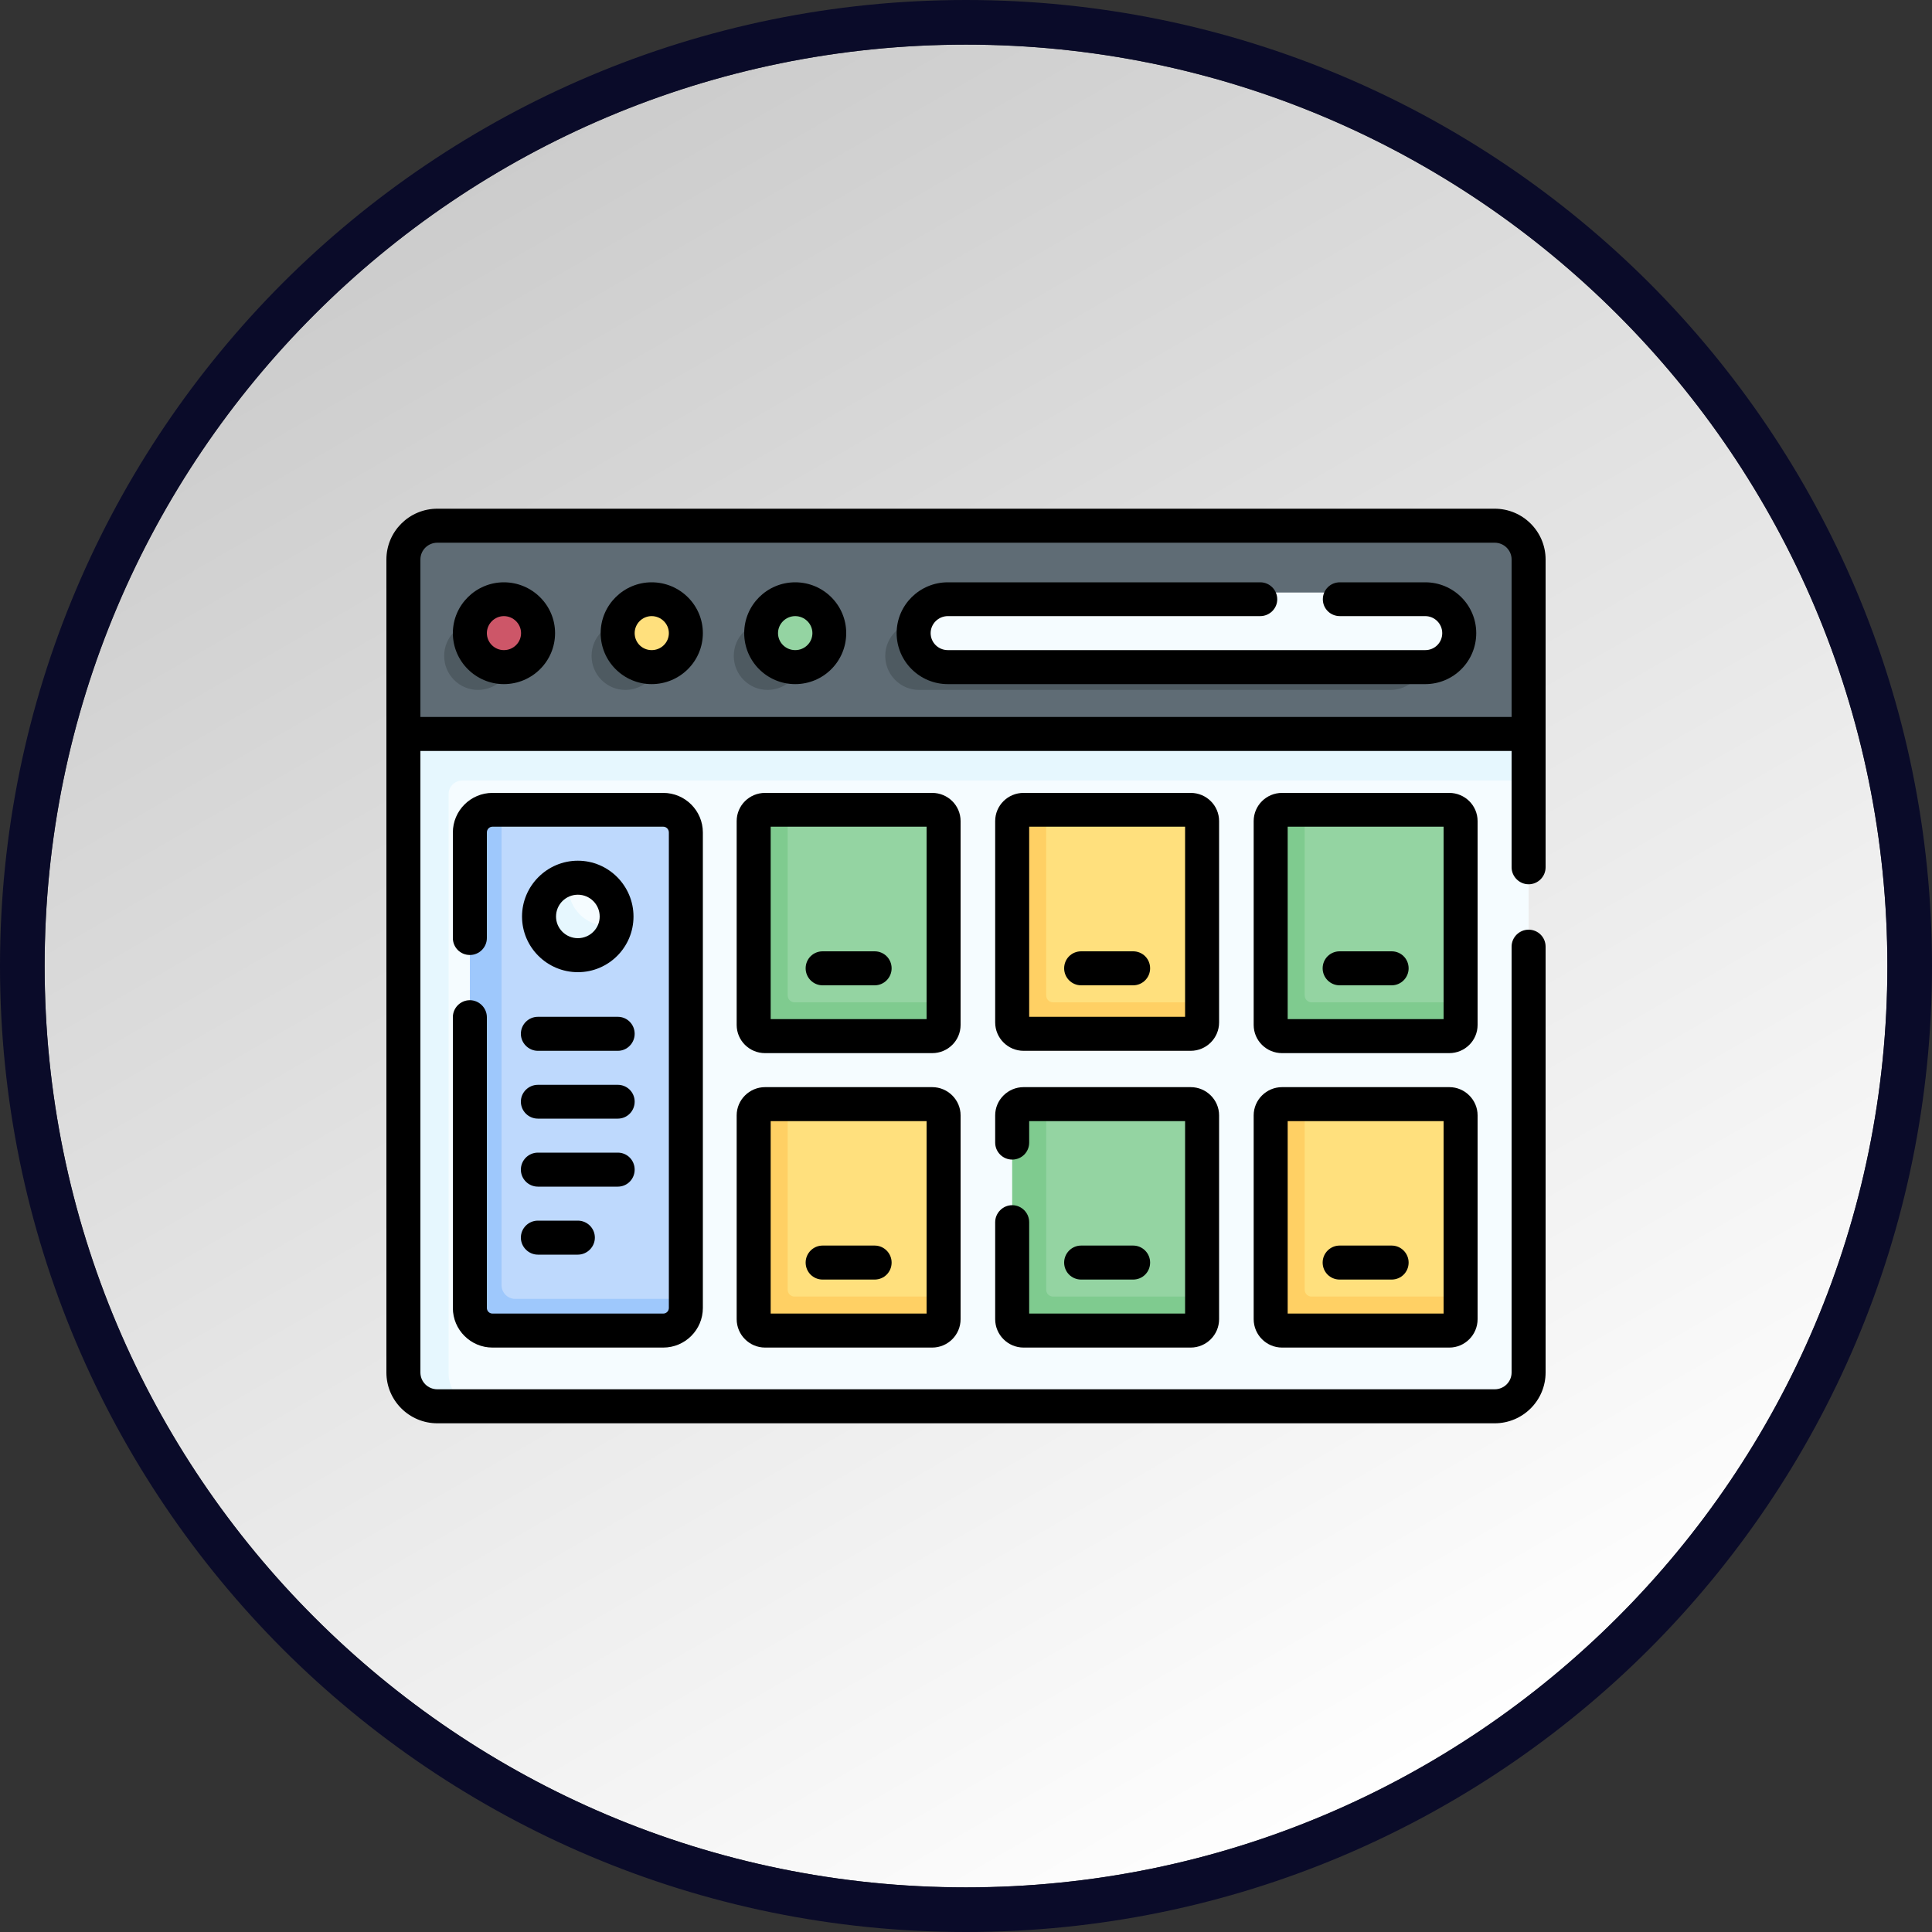 <?xml version="1.0" encoding="UTF-8"?>
<!DOCTYPE svg PUBLIC "-//W3C//DTD SVG 1.1//EN" "http://www.w3.org/Graphics/SVG/1.1/DTD/svg11.dtd">
<!-- Creator: CorelDRAW 2020 (64-Bit) -->
<svg xmlns="http://www.w3.org/2000/svg" xml:space="preserve" width="100px" height="100px" version="1.1" style="shape-rendering:geometricPrecision; text-rendering:geometricPrecision; image-rendering:optimizeQuality; fill-rule:evenodd; clip-rule:evenodd"
viewBox="0 0 100 100"
 xmlns:xlink="http://www.w3.org/1999/xlink"
 xmlns:xodm="http://www.corel.com/coreldraw/odm/2003"
 data-name="Layer 3"
 enable-background="new 0 0 512 512">
 <rect x="0" y="0" width="100" height="100" fill="#333333" stroke="none"/>
 <defs>
  <style type="text/css">
   <![CDATA[
    .fil13 {fill:black;fill-rule:nonzero}
    .fil1 {fill:#0A0B29;fill-rule:nonzero}
    .fil5 {fill:#4E5A61;fill-rule:nonzero}
    .fil4 {fill:#5F6C75;fill-rule:nonzero}
    .fil12 {fill:#7FCB8F;fill-rule:nonzero}
    .fil6 {fill:#94D4A2;fill-rule:nonzero}
    .fil10 {fill:#9EC8FC;fill-rule:nonzero}
    .fil9 {fill:#BED9FD;fill-rule:nonzero}
    .fil8 {fill:#CD5668;fill-rule:nonzero}
    .fil3 {fill:#E6F7FE;fill-rule:nonzero}
    .fil2 {fill:#F5FCFF;fill-rule:nonzero}
    .fil11 {fill:#FFD064;fill-rule:nonzero}
    .fil7 {fill:#FFE07D;fill-rule:nonzero}
    .fil0 {fill:url(#id0)}
   ]]>
  </style>
  <linearGradient id="id0" gradientUnits="userSpaceOnUse" x1="25.68" y1="8.37" x2="74.45" y2="92.84">
   <stop offset="0" style="stop-opacity:1; stop-color:#CCCCCC"/>
   <stop offset="1" style="stop-opacity:1; stop-color:white"/>
  </linearGradient>
 </defs>
 <g id="Capa_x0020_1">
  <path class="fil0" d="M83.72 16.28c-8.63,-8.63 -20.55,-13.97 -33.72,-13.97 -13.17,0 -25.1,5.34 -33.72,13.97 -8.63,8.62 -13.97,20.55 -13.97,33.72 0,13.17 5.34,25.1 13.97,33.72 8.62,8.63 20.55,13.97 33.72,13.97 13.17,0 25.09,-5.34 33.72,-13.97 8.63,-8.62 13.97,-20.55 13.97,-33.72 0,-13.17 -5.34,-25.1 -13.97,-33.72z"/>
  <path class="fil1" d="M50 0c13.81,0 26.31,5.6 35.36,14.64 9.04,9.05 14.64,21.55 14.64,35.36 0,13.81 -5.6,26.31 -14.64,35.36 -9.05,9.04 -21.55,14.64 -35.36,14.64 -13.81,0 -26.31,-5.6 -35.36,-14.64 -9.04,-9.05 -14.64,-21.55 -14.64,-35.36 0,-13.81 5.6,-26.31 14.64,-35.36 9.05,-9.04 21.55,-14.64 35.36,-14.64zm33.72 16.28c-8.63,-8.63 -20.55,-13.97 -33.72,-13.97 -13.17,0 -25.1,5.34 -33.72,13.97 -8.63,8.62 -13.97,20.55 -13.97,33.72 0,13.17 5.34,25.1 13.97,33.72 8.62,8.63 20.55,13.97 33.72,13.97 13.17,0 25.09,-5.34 33.72,-13.97 8.63,-8.62 13.97,-20.55 13.97,-33.72 0,-13.17 -5.34,-25.1 -13.97,-33.72z"/>
  <g id="_1632283202864">
   <path class="fil2" d="M79.12 38.05l0 33.05c0,0.97 -0.79,1.76 -1.76,1.76l-54.72 0c-0.97,0 -1.76,-0.79 -1.76,-1.76l0 -33.05 58.24 0z"/>
   <path class="fil3" d="M79.12 40.4l0 -2.35 -32.34 -1.5 -25.9 1.5 0 2.35 0 30.7c0,0.97 0.79,1.76 1.76,1.76l2.34 0c-0.97,0 -1.76,-0.79 -1.76,-1.76l0 -30c0,-0.39 0.32,-0.7 0.71,-0.7l55.19 0z"/>
   <path class="fil4" d="M79.12 29.03l0 9.08 -58.24 0 0 -9.08c0,-0.97 0.79,-1.76 1.76,-1.76l54.72 0c0.97,0 1.76,0.79 1.76,1.76z"/>
   <path class="fil5" d="M47.57 35.71c-0.97,0 -1.75,-0.79 -1.75,-1.76 0,-0.97 0.78,-1.76 1.75,-1.76l24.41 0c0.97,0 1.75,0.79 1.75,1.76 0,0.97 -0.78,1.76 -1.75,1.76l-24.41 0z"/>
   <ellipse class="fil5" cx="39.73" cy="33.95" rx="1.75" ry="1.76"/>
   <polygon class="fil5" points="40.96,35.2 42.47,33.69 40.93,33.83 "/>
   <polygon class="fil5" points="38.53,32.67 40,31.21 39.68,32.43 "/>
   <ellipse class="fil5" cx="32.37" cy="33.95" rx="1.75" ry="1.76"/>
   <polygon class="fil5" points="33.6,35.2 35.05,33.73 33.57,33.83 "/>
   <polygon class="fil5" points="31.16,32.67 32.61,31.21 32.32,32.43 "/>
   <ellipse class="fil5" cx="24.74" cy="33.95" rx="1.75" ry="1.76"/>
   <polygon class="fil5" points="26.01,35.16 27.5,33.62 25.96,33.78 "/>
   <polygon class="fil5" points="23.53,32.67 24.9,31.26 24.69,32.43 "/>
   <ellipse class="fil6" cx="41.25" cy="32.43" rx="1.75" ry="1.76"/>
   <polygon class="fil5" points="46.37,32.67 47.89,31.15 47.53,32.82 "/>
   <polygon class="fil5" points="73.24,35.17 74.78,33.63 73.59,34.02 "/>
   <ellipse class="fil7" cx="33.88" cy="32.43" rx="1.75" ry="1.76"/>
   <ellipse class="fil8" cx="26.21" cy="32.43" rx="1.75" ry="1.76"/>
   <path class="fil2" d="M49.09 34.18c-0.97,0 -1.75,-0.78 -1.75,-1.75 0,-0.97 0.78,-1.76 1.75,-1.76l24.41 0c0.97,0 1.75,0.79 1.75,1.76 0,0.97 -0.78,1.75 -1.75,1.75l-24.41 0z"/>
   <path class="fil9" d="M24.46 43.43c0,-0.65 0.52,-1.17 1.17,-1.17l0.33 -0.35 8.37 0c0.64,0 1.17,0.53 1.17,1.18l0 24.14 -0.22 0.59c0,0.64 -0.75,0.77 -1.4,0.77l-7.97 -0.15c-0.65,0 -1.17,-0.52 -1.17,-1.17l-0.28 -23.84z"/>
   <path class="fil10" d="M35.5 67.23l0 0.47c0,0.64 -0.53,1.17 -1.17,1.17l-8.84 0c-0.65,0 -1.17,-0.53 -1.17,-1.17l0 -24.61c0,-0.65 0.52,-1.18 1.17,-1.18l0.47 0 0 24.61c0,0.39 0.32,0.71 0.7,0.71l8.84 0z"/>
   <path class="fil2" d="M31.92 47.44c0,-1.11 -0.9,-2.01 -2.01,-2.01 -0.15,0 -0.3,0.02 -0.44,0.05 -0.9,0.2 -1.37,1.02 -1.37,1.98 0,1.11 0.74,1.72 1.85,1.72 0.96,0 1.72,-0.41 1.92,-1.31 0.03,-0.14 0.05,-0.28 0.05,-0.43l0 0z"/>
   <path class="fil3" d="M31.87 47.87c-0.2,0.9 -1,1.57 -1.96,1.57 -1.11,0 -2.01,-0.89 -2.01,-2 0,-0.96 0.67,-1.76 1.57,-1.96 -0.03,0.14 -0.05,0.28 -0.05,0.43 0,1.11 0.9,2.01 2.01,2.01 0.15,0 0.3,-0.02 0.44,-0.05l0 0z"/>
   <path class="fil7" d="M48.09 68.6l-8.33 0.14c-0.32,0 -0.58,-0.27 -0.58,-0.59l0.17 -10.25c0,-0.32 0.26,-0.58 0.58,-0.58l0.84 -0.17 7.48 0c0.33,0 0.59,0.26 0.59,0.58l0 9.38 -0.16 0.91c0,0.32 -0.26,0.58 -0.59,0.58z"/>
   <path class="fil11" d="M48.84 67.11l0 1.17c0,0.32 -0.26,0.59 -0.58,0.59l-8.66 0c-0.33,0 -0.59,-0.27 -0.59,-0.59l0 -10.54c0,-0.33 0.26,-0.59 0.59,-0.59l1.17 0 0 9.61c0,0.19 0.16,0.35 0.35,0.35l7.72 0z"/>
   <path class="fil6" d="M61.47 68.6l-8.33 0.14c-0.32,0 -0.58,-0.27 -0.58,-0.59l0.16 -10.25c0,-0.32 0.27,-0.58 0.59,-0.58l0.84 -0.17 7.48 0c0.33,0 0.59,0.26 0.59,0.58l0 9.38 -0.16 0.91c0,0.32 -0.26,0.58 -0.59,0.58l0 0z"/>
   <path class="fil12" d="M62.22 67.11l0 1.17c0,0.32 -0.26,0.59 -0.59,0.59l-8.65 0c-0.33,0 -0.59,-0.27 -0.59,-0.59l0 -10.54c0,-0.33 0.26,-0.59 0.59,-0.59l1.17 0 0 9.61c0,0.19 0.16,0.35 0.35,0.35l7.72 0z"/>
   <path class="fil7" d="M74.86 68.6l-8.34 0.14c-0.32,0 -0.58,-0.27 -0.58,-0.59l0.17 -10.25c0,-0.32 0.26,-0.58 0.58,-0.58l0.84 -0.17 7.48 0c0.33,0 0.59,0.26 0.59,0.58l0 9.38 -0.16 0.91c0,0.32 -0.26,0.58 -0.58,0.58z"/>
   <path class="fil11" d="M75.6 67.11l0 1.17c0,0.32 -0.26,0.59 -0.59,0.59l-8.65 0c-0.33,0 -0.59,-0.27 -0.59,-0.59l0 -10.54c0,-0.33 0.26,-0.59 0.59,-0.59l1.17 0 0 9.61c0,0.19 0.16,0.35 0.35,0.35l7.72 0z"/>
   <path class="fil6" d="M48.09 53.37l-8.33 0.13c-0.32,0 -0.58,-0.26 -0.58,-0.58l0.17 -10.25c0,-0.32 0.26,-0.59 0.58,-0.59l0.84 -0.17 7.49 0c0.32,0 0.58,0.27 0.58,0.59l0 9.38 -0.16 0.9c0,0.33 -0.26,0.59 -0.59,0.59z"/>
   <path class="fil12" d="M48.84 51.88l0 1.17c0,0.32 -0.26,0.58 -0.58,0.58l-8.66 0c-0.33,0 -0.59,-0.26 -0.59,-0.58l0 -10.55c0,-0.32 0.26,-0.59 0.59,-0.59l1.17 0 0 9.61c0,0.2 0.16,0.36 0.35,0.36l7.72 0z"/>
   <path class="fil7" d="M61.47 53.37l-8.33 0.13c-0.32,0 -0.58,-0.26 -0.58,-0.58l0.16 -10.25c0,-0.32 0.27,-0.59 0.59,-0.59l0.84 -0.17 7.48 0c0.33,0 0.59,0.27 0.59,0.59l0 9.38 -0.16 0.9c0,0.33 -0.26,0.59 -0.59,0.59l0 0z"/>
   <path class="fil11" d="M62.22 51.88l0 1.17c0,0.32 -0.26,0.58 -0.59,0.58l-8.65 0c-0.33,0 -0.59,-0.26 -0.59,-0.58l0 -10.55c0,-0.32 0.26,-0.59 0.59,-0.59l1.17 0 0 9.61c0,0.2 0.16,0.36 0.35,0.36l7.72 0z"/>
   <path class="fil6" d="M74.86 53.37l-8.34 0.13c-0.32,0 -0.58,-0.26 -0.58,-0.58l0.17 -10.25c0,-0.32 0.26,-0.59 0.58,-0.59l0.84 -0.17 7.48 0c0.33,0 0.59,0.27 0.59,0.59l0 9.38 -0.16 0.9c0,0.33 -0.26,0.59 -0.58,0.59z"/>
   <path class="fil12" d="M75.6 51.88l0 1.17c0,0.32 -0.26,0.58 -0.59,0.58l-8.65 0c-0.33,0 -0.59,-0.26 -0.59,-0.58l0 -10.55c0,-0.32 0.26,-0.59 0.59,-0.59l1.17 0 0 9.61c0,0.2 0.16,0.36 0.35,0.36l7.72 0z"/>
   <path class="fil13" d="M26.08 30.14c-1.45,0 -2.64,1.18 -2.64,2.63 0,1.46 1.19,2.64 2.64,2.64 1.46,0 2.65,-1.18 2.65,-2.64 0,-1.45 -1.19,-2.63 -2.65,-2.63zm0 3.51c-0.48,0 -0.88,-0.39 -0.88,-0.88 0,-0.48 0.4,-0.88 0.88,-0.88 0.49,0 0.89,0.4 0.89,0.88 0,0.49 -0.4,0.88 -0.89,0.88z"/>
   <path class="fil13" d="M33.73 30.14c-1.45,0 -2.64,1.18 -2.64,2.63 0,1.46 1.19,2.64 2.64,2.64 1.46,0 2.65,-1.18 2.65,-2.64 0,-1.45 -1.19,-2.63 -2.65,-2.63zm0 3.51c-0.49,0 -0.88,-0.39 -0.88,-0.88 0,-0.48 0.39,-0.88 0.88,-0.88 0.49,0 0.89,0.4 0.89,0.88 0,0.49 -0.4,0.88 -0.89,0.88z"/>
   <path class="fil13" d="M41.16 30.14c-1.46,0 -2.64,1.18 -2.64,2.63 0,1.46 1.18,2.64 2.64,2.64 1.46,0 2.64,-1.18 2.64,-2.64 0,-1.45 -1.18,-2.63 -2.64,-2.63zm0 3.51c-0.49,0 -0.89,-0.39 -0.89,-0.88 0,-0.48 0.4,-0.88 0.89,-0.88 0.49,0 0.89,0.4 0.89,0.88 0,0.49 -0.4,0.88 -0.89,0.88z"/>
   <path class="fil13" d="M73.77 30.14l-4.42 0c-0.49,0 -0.88,0.39 -0.88,0.88 0,0.48 0.39,0.87 0.88,0.87l4.42 0c0.49,0 0.88,0.4 0.88,0.88 0,0.49 -0.39,0.88 -0.88,0.88l-24.71 0c-0.49,0 -0.89,-0.39 -0.89,-0.88 0,-0.48 0.4,-0.88 0.89,-0.88l16.17 0c0.48,0 0.88,-0.39 0.88,-0.87 0,-0.49 -0.4,-0.88 -0.88,-0.88l-16.17 0c-1.46,0 -2.65,1.18 -2.65,2.63 0,1.46 1.19,2.64 2.65,2.64l24.71 0c1.46,0 2.64,-1.18 2.64,-2.64 0,-1.45 -1.18,-2.63 -2.64,-2.63l0 0z"/>
   <path class="fil13" d="M77.36 26.33l-54.72 0c-1.46,0 -2.64,1.18 -2.64,2.63l0 42.08c0,1.45 1.18,2.63 2.64,2.63l54.72 0c1.46,0 2.64,-1.18 2.64,-2.63l0 -22.04c0,-0.49 -0.39,-0.88 -0.88,-0.88 -0.48,0 -0.88,0.39 -0.88,0.88l0 22.04c0,0.48 -0.39,0.87 -0.88,0.87l-54.72 0c-0.49,0 -0.88,-0.39 -0.88,-0.87l0 -32.17 56.48 0 0 6.02c0,0.48 0.4,0.88 0.88,0.88 0.49,0 0.88,-0.4 0.88,-0.88l0 -15.93c0,-1.45 -1.18,-2.63 -2.64,-2.63l0 0zm-55.6 10.78l0 -8.15c0,-0.48 0.39,-0.87 0.88,-0.87l54.72 0c0.49,0 0.88,0.39 0.88,0.87l0 8.15 -56.48 0z"/>
   <path class="fil13" d="M24.32 51.77c-0.49,0 -0.88,0.4 -0.88,0.88l0 15.05c0,1.13 0.92,2.05 2.05,2.05l8.84 0c1.13,0 2.05,-0.92 2.05,-2.05l0 -24.61c0,-1.13 -0.92,-2.05 -2.05,-2.05l-8.84 0c-1.13,0 -2.05,0.92 -2.05,2.05l0 5.46c0,0.49 0.39,0.88 0.88,0.88 0.48,0 0.88,-0.39 0.88,-0.88l0 -5.46c0,-0.17 0.13,-0.3 0.29,-0.3l8.84 0c0.16,0 0.29,0.13 0.29,0.3l0 24.61c0,0.16 -0.13,0.29 -0.29,0.29l-8.84 0c-0.16,0 -0.29,-0.13 -0.29,-0.29l0 -15.05c0,-0.48 -0.4,-0.88 -0.88,-0.88l0 0z"/>
   <path class="fil13" d="M29.91 50.32c1.59,0 2.88,-1.29 2.88,-2.88 0,-1.59 -1.29,-2.89 -2.88,-2.89 -1.59,0 -2.89,1.3 -2.89,2.89 0,1.59 1.3,2.88 2.89,2.88zm0 -4.01c0.62,0 1.13,0.5 1.13,1.13 0,0.62 -0.51,1.12 -1.13,1.12 -0.62,0 -1.13,-0.5 -1.13,-1.12 0,-0.63 0.51,-1.13 1.13,-1.13z"/>
   <path class="fil13" d="M27.84 54.39l4.14 0c0.48,0 0.87,-0.4 0.87,-0.88 0,-0.49 -0.39,-0.88 -0.87,-0.88l-4.14 0c-0.48,0 -0.88,0.39 -0.88,0.88 0,0.48 0.4,0.88 0.88,0.88z"/>
   <path class="fil13" d="M27.84 57.9l4.14 0c0.48,0 0.87,-0.39 0.87,-0.88 0,-0.48 -0.39,-0.87 -0.87,-0.87l-4.14 0c-0.48,0 -0.88,0.39 -0.88,0.87 0,0.49 0.4,0.88 0.88,0.88z"/>
   <path class="fil13" d="M27.84 61.42l4.14 0c0.48,0 0.87,-0.39 0.87,-0.88 0,-0.49 -0.39,-0.88 -0.87,-0.88l-4.14 0c-0.48,0 -0.88,0.39 -0.88,0.88 0,0.49 0.4,0.88 0.88,0.88z"/>
   <path class="fil13" d="M27.84 64.94l2.07 0c0.48,0 0.88,-0.4 0.88,-0.88 0,-0.49 -0.4,-0.88 -0.88,-0.88l-2.07 0c-0.48,0 -0.88,0.39 -0.88,0.88 0,0.48 0.4,0.88 0.88,0.88z"/>
   <path class="fil13" d="M66.36 54.51l8.65 0c0.81,0 1.47,-0.65 1.47,-1.46l0 -10.55c0,-0.81 -0.66,-1.46 -1.47,-1.46l-8.65 0c-0.81,0 -1.47,0.65 -1.47,1.46l0 10.55c0,0.81 0.66,1.46 1.47,1.46zm0.29 -11.72l8.07 0 0 9.96 -8.07 0 0 -9.96z"/>
   <path class="fil13" d="M66.36 69.75l8.66 0c0.8,0 1.46,-0.66 1.46,-1.47l0 -10.55c0,-0.8 -0.66,-1.46 -1.46,-1.46l-8.66 0c-0.81,0 -1.47,0.66 -1.47,1.46l0 10.55c0,0.81 0.66,1.47 1.47,1.47zm0.29 -11.72l8.07 0 0 9.96 -8.07 0 0 -9.96z"/>
   <path class="fil13" d="M52.98 54.39l8.65 0c0.81,0 1.47,-0.66 1.47,-1.47l0 -10.42c0,-0.81 -0.66,-1.46 -1.47,-1.46l-8.65 0c-0.81,0 -1.47,0.65 -1.47,1.46l0 10.42c0,0.81 0.66,1.47 1.47,1.47zm0.29 -11.6l8.07 0 0 9.84 -8.07 0 0 -9.84z"/>
   <path class="fil13" d="M52.98 69.75l8.65 0c0.81,0 1.47,-0.66 1.47,-1.47l0 -10.55c0,-0.8 -0.66,-1.46 -1.47,-1.46l-8.65 0c-0.81,0 -1.47,0.66 -1.47,1.46l0 1.41c0,0.49 0.4,0.88 0.88,0.88 0.49,0 0.88,-0.39 0.88,-0.88l0 -1.11 8.07 0 0 9.96 -8.07 0 0 -4.73c0,-0.48 -0.39,-0.88 -0.88,-0.88 -0.48,0 -0.88,0.4 -0.88,0.88l0 5.02c0,0.81 0.66,1.47 1.47,1.47z"/>
   <path class="fil13" d="M39.6 54.51l8.65 0c0.81,0 1.47,-0.65 1.47,-1.46l0 -10.55c0,-0.81 -0.66,-1.46 -1.47,-1.46l-8.65 0c-0.81,0 -1.47,0.65 -1.47,1.46l0 10.55c0,0.81 0.66,1.46 1.47,1.46zm0.29 -11.72l8.07 0 0 9.96 -8.07 0 0 -9.96z"/>
   <path class="fil13" d="M39.6 69.75l8.65 0c0.81,0 1.47,-0.66 1.47,-1.47l0 -10.55c0,-0.8 -0.66,-1.46 -1.47,-1.46l-8.65 0c-0.81,0 -1.47,0.66 -1.47,1.46l0 10.55c0,0.81 0.66,1.47 1.47,1.47zm0.29 -11.72l8.07 0 0 9.96 -8.07 0 0 -9.96z"/>
   <path class="fil13" d="M45.27 49.24l-2.69 0c-0.49,0 -0.88,0.39 -0.88,0.88 0,0.48 0.39,0.88 0.88,0.88l2.69 0c0.49,0 0.88,-0.4 0.88,-0.88 0,-0.49 -0.39,-0.88 -0.88,-0.88z"/>
   <path class="fil13" d="M58.65 49.24l-2.69 0c-0.49,0 -0.88,0.39 -0.88,0.88 0,0.48 0.39,0.88 0.88,0.88l2.69 0c0.49,0 0.88,-0.4 0.88,-0.88 0,-0.49 -0.39,-0.88 -0.88,-0.88z"/>
   <path class="fil13" d="M72.03 49.24l-2.69 0c-0.49,0 -0.88,0.39 -0.88,0.88 0,0.48 0.39,0.88 0.88,0.88l2.69 0c0.49,0 0.88,-0.4 0.88,-0.88 0,-0.49 -0.39,-0.88 -0.88,-0.88z"/>
   <path class="fil13" d="M45.27 64.47l-2.69 0c-0.49,0 -0.88,0.4 -0.88,0.88 0,0.49 0.39,0.88 0.88,0.88l2.69 0c0.49,0 0.88,-0.39 0.88,-0.88 0,-0.48 -0.39,-0.88 -0.88,-0.88z"/>
   <path class="fil13" d="M58.65 66.23c0.49,0 0.88,-0.39 0.88,-0.88 0,-0.48 -0.39,-0.88 -0.88,-0.88l-2.69 0c-0.49,0 -0.88,0.4 -0.88,0.88 0,0.49 0.39,0.88 0.88,0.88l2.69 0z"/>
   <path class="fil13" d="M72.03 64.47l-2.69 0c-0.49,0 -0.88,0.4 -0.88,0.88 0,0.49 0.39,0.88 0.88,0.88l2.69 0c0.49,0 0.88,-0.39 0.88,-0.88 0,-0.48 -0.39,-0.88 -0.88,-0.88z"/>
  </g>
 </g>
</svg>
